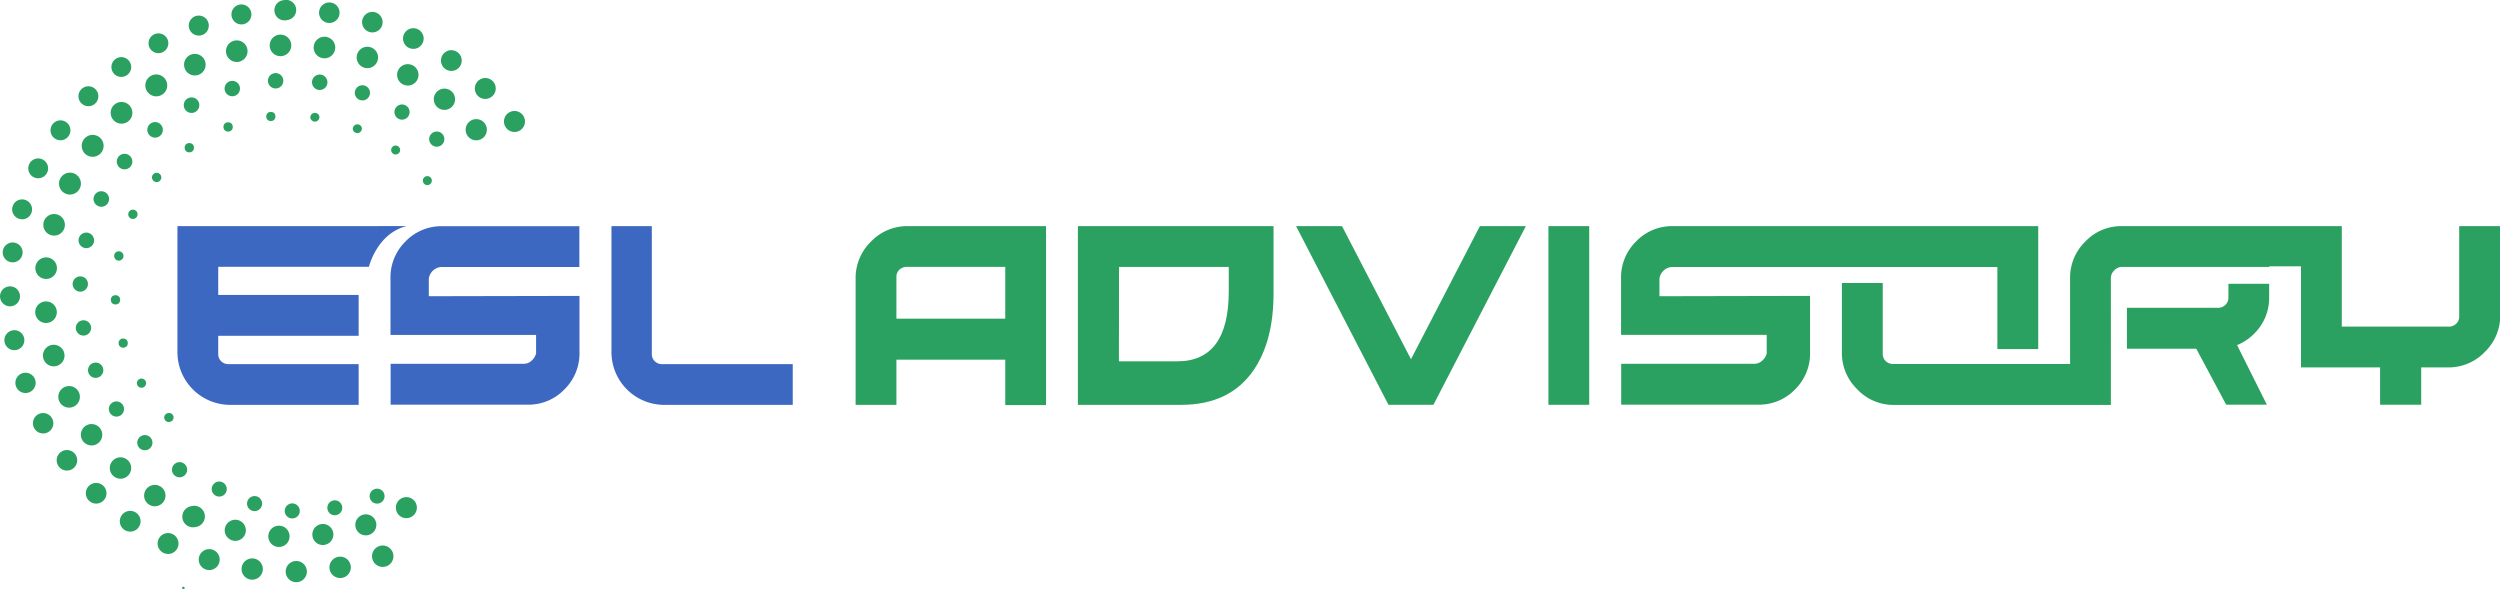 <svg id="Layer_1" data-name="Layer 1" xmlns="http://www.w3.org/2000/svg" viewBox="0 0 401.99 94.74"><defs><style>.cls-1{fill:#2aa160;}.cls-2{fill:#3d68c1;}</style></defs><path class="cls-1" d="M258,320a.71.71,0,0,0,.58-.83.72.72,0,0,0-.84-.58A.72.72,0,1,0,258,320Z" transform="translate(-230.68 -252.17)"/><path class="cls-1" d="M253.56,314.51a.75.75,0,0,0,.6-.86.74.74,0,1,0-.6.86Z" transform="translate(-230.68 -252.17)"/><circle class="cls-1" cx="19.81" cy="55.17" r="0.74"/><circle class="cls-1" cx="18.57" cy="48.21" r="0.75"/><path class="cls-1" d="M249.92,294.07a.75.75,0,0,0-.27-1.48.74.74,0,0,0-.6.87A.75.75,0,0,0,249.92,294.07Z" transform="translate(-230.68 -252.17)"/><path class="cls-1" d="M252.18,287.37a.76.76,0,0,0,.61-.87.75.75,0,1,0-.61.87Z" transform="translate(-230.68 -252.17)"/><path class="cls-1" d="M256,281.44a.75.75,0,1,0-.87-.61A.75.75,0,0,0,256,281.44Z" transform="translate(-230.68 -252.17)"/><circle class="cls-1" cx="30.44" cy="23.75" r="0.75"/><circle class="cls-1" cx="36.68" cy="20.41" r="0.75"/><circle class="cls-1" cx="43.55" cy="18.73" r="0.74"/><path class="cls-1" d="M281.44,271.72a.74.74,0,0,0,.59-.86.74.74,0,0,0-1.45.26A.75.75,0,0,0,281.44,271.72Z" transform="translate(-230.68 -252.17)"/><path class="cls-1" d="M288.27,273.56a.74.74,0,0,0,.59-.86.74.74,0,0,0-1.45.26A.75.75,0,0,0,288.27,273.56Z" transform="translate(-230.68 -252.17)"/><path class="cls-1" d="M294.42,277a.72.72,0,1,0-.83-.58A.71.71,0,0,0,294.42,277Z" transform="translate(-230.68 -252.17)"/><path class="cls-1" d="M299.52,281.92a.72.72,0,1,0-.83-.58A.71.71,0,0,0,299.52,281.92Z" transform="translate(-230.68 -252.17)"/><path class="cls-1" d="M266.14,332a1.21,1.21,0,1,0-1.4-1A1.21,1.21,0,0,0,266.14,332Z" transform="translate(-230.68 -252.17)"/><path class="cls-1" d="M271.82,334.34a1.21,1.21,0,1,0-1.4-1A1.21,1.21,0,0,0,271.82,334.34Z" transform="translate(-230.68 -252.17)"/><path class="cls-1" d="M277.87,335.52a1.21,1.21,0,1,0-1.39-1A1.21,1.21,0,0,0,277.87,335.52Z" transform="translate(-230.68 -252.17)"/><path class="cls-1" d="M284.73,335a1.2,1.2,0,1,0-1.4-1A1.19,1.19,0,0,0,284.73,335Z" transform="translate(-230.68 -252.17)"/><path class="cls-1" d="M291.53,333.13a1.2,1.2,0,1,0-1.4-1A1.2,1.2,0,0,0,291.53,333.13Z" transform="translate(-230.68 -252.17)"/><path class="cls-1" d="M259.77,328.9a1.22,1.22,0,1,0-1.42-1A1.22,1.22,0,0,0,259.77,328.9Z" transform="translate(-230.68 -252.17)"/><path class="cls-1" d="M254.18,324.55a1.22,1.22,0,1,0-1.41-1A1.21,1.21,0,0,0,254.18,324.55Z" transform="translate(-230.68 -252.17)"/><path class="cls-1" d="M249.62,319.14a1.22,1.22,0,1,0-1.42-1A1.23,1.23,0,0,0,249.62,319.14Z" transform="translate(-230.68 -252.17)"/><path class="cls-1" d="M246.29,312.91a1.23,1.23,0,1,0-1.44-1A1.23,1.23,0,0,0,246.29,312.91Z" transform="translate(-230.68 -252.17)"/><path class="cls-1" d="M244.32,306.11a1.23,1.23,0,1,0-1.43-1A1.23,1.23,0,0,0,244.32,306.11Z" transform="translate(-230.68 -252.17)"/><path class="cls-1" d="M243.81,299.05a1.23,1.23,0,1,0-1.43-1A1.23,1.23,0,0,0,243.81,299.05Z" transform="translate(-230.68 -252.17)"/><path class="cls-1" d="M244.78,292.05a1.25,1.25,0,1,0-1.45-1A1.25,1.25,0,0,0,244.78,292.05Z" transform="translate(-230.68 -252.17)"/><path class="cls-1" d="M247.19,285.4a1.25,1.25,0,1,0-1.45-1A1.26,1.26,0,0,0,247.19,285.4Z" transform="translate(-230.68 -252.17)"/><path class="cls-1" d="M250.93,279.38a1.25,1.25,0,1,0-1.45-1A1.24,1.24,0,0,0,250.93,279.38Z" transform="translate(-230.68 -252.17)"/><path class="cls-1" d="M255.84,274.28a1.25,1.25,0,1,0-1.45-1A1.25,1.25,0,0,0,255.84,274.28Z" transform="translate(-230.68 -252.17)"/><path class="cls-1" d="M261.7,270.31a1.25,1.25,0,1,0-1.45-1A1.25,1.25,0,0,0,261.7,270.31Z" transform="translate(-230.68 -252.17)"/><circle class="cls-1" cx="37.35" cy="14.24" r="1.24"/><circle class="cls-1" cx="44.32" cy="12.99" r="1.24"/><path class="cls-1" d="M282.3,266.62a1.24,1.24,0,1,0-1.43-1A1.24,1.24,0,0,0,282.3,266.62Z" transform="translate(-230.68 -252.17)"/><path class="cls-1" d="M289.17,268.3a1.22,1.22,0,1,0-1.42-1A1.23,1.23,0,0,0,289.17,268.3Z" transform="translate(-230.68 -252.17)"/><path class="cls-1" d="M295.54,271.39a1.22,1.22,0,1,0-1.42-1A1.22,1.22,0,0,0,295.54,271.39Z" transform="translate(-230.68 -252.17)"/><path class="cls-1" d="M301.13,275.74a1.22,1.22,0,1,0-1.42-1A1.22,1.22,0,0,0,301.13,275.74Z" transform="translate(-230.68 -252.17)"/><path class="cls-1" d="M296.36,335.45a1.69,1.69,0,1,0-2-1.36A1.68,1.68,0,0,0,296.36,335.45Z" transform="translate(-230.68 -252.17)"/><path class="cls-1" d="M289.84,338.22a1.69,1.69,0,1,0-2-1.37A1.68,1.68,0,0,0,289.84,338.22Z" transform="translate(-230.68 -252.17)"/><path class="cls-1" d="M282.93,339.77a1.69,1.69,0,1,0-2-1.36A1.68,1.68,0,0,0,282.93,339.77Z" transform="translate(-230.68 -252.17)"/><path class="cls-1" d="M275.85,340.09a1.71,1.71,0,1,0-2-1.38A1.71,1.71,0,0,0,275.85,340.09Z" transform="translate(-230.68 -252.17)"/><path class="cls-1" d="M268.84,339.11a1.7,1.7,0,1,0-2-1.37A1.71,1.71,0,0,0,268.84,339.11Z" transform="translate(-230.68 -252.17)"/><path class="cls-1" d="M262.11,336.91a1.71,1.71,0,1,0-.6-3.36,1.71,1.71,0,1,0,.6,3.36Z" transform="translate(-230.68 -252.17)"/><path class="cls-1" d="M255.88,333.55a1.72,1.72,0,1,0-2-1.39A1.72,1.72,0,0,0,255.88,333.55Z" transform="translate(-230.68 -252.17)"/><path class="cls-1" d="M250.36,329.12a1.72,1.72,0,1,0-2-1.4A1.73,1.73,0,0,0,250.36,329.12Z" transform="translate(-230.68 -252.17)"/><path class="cls-1" d="M245.71,323.77a1.72,1.72,0,1,0-2-1.39A1.73,1.73,0,0,0,245.71,323.77Z" transform="translate(-230.68 -252.17)"/><circle class="cls-1" cx="11.11" cy="63.81" r="1.74"/><circle class="cls-1" cx="8.64" cy="57.17" r="1.74"/><circle class="cls-1" cx="7.4" cy="50.2" r="1.74"/><circle class="cls-1" cx="7.42" cy="43.12" r="1.74"/><circle class="cls-1" cx="8.7" cy="36.15" r="1.74"/><path class="cls-1" d="M242.2,283.43a1.76,1.76,0,1,0-2-1.42A1.75,1.75,0,0,0,242.2,283.43Z" transform="translate(-230.68 -252.17)"/><path class="cls-1" d="M245.85,277.36a1.76,1.76,0,1,0-2-1.42A1.75,1.75,0,0,0,245.85,277.36Z" transform="translate(-230.68 -252.17)"/><circle class="cls-1" cx="19.54" cy="18.14" r="1.75"/><path class="cls-1" d="M256.08,267.64a1.76,1.76,0,1,0-2-1.42A1.76,1.76,0,0,0,256.08,267.64Z" transform="translate(-230.68 -252.17)"/><circle class="cls-1" cx="31.33" cy="10.4" r="1.74"/><circle class="cls-1" cx="38.07" cy="8.23" r="1.74"/><circle class="cls-1" cx="45.1" cy="7.3" r="1.74"/><circle class="cls-1" cx="52.17" cy="7.64" r="1.74"/><path class="cls-1" d="M290.06,263.1a1.72,1.72,0,1,0-2-1.39A1.72,1.72,0,0,0,290.06,263.1Z" transform="translate(-230.68 -252.17)"/><path class="cls-1" d="M296.56,265.9a1.72,1.72,0,1,0-2-1.39A1.72,1.72,0,0,0,296.56,265.9Z" transform="translate(-230.68 -252.17)"/><path class="cls-1" d="M302.46,269.81a1.71,1.71,0,1,0-2-1.38A1.7,1.7,0,0,0,302.46,269.81Z" transform="translate(-230.68 -252.17)"/><circle class="cls-1" cx="76.58" cy="20.86" r="1.71"/><path class="cls-1" d="M292.53,343.3a1.72,1.72,0,1,0-2-1.39A1.72,1.72,0,0,0,292.53,343.3Z" transform="translate(-230.68 -252.17)"/><path class="cls-1" d="M285.68,345.09a1.72,1.72,0,1,0-2-1.39A1.73,1.73,0,0,0,285.68,345.09Z" transform="translate(-230.68 -252.17)"/><circle class="cls-1" cx="47.64" cy="91.91" r="1.71"/><path class="cls-1" d="M271.55,345.35a1.71,1.71,0,1,0-2-1.38A1.71,1.71,0,0,0,271.55,345.35Z" transform="translate(-230.68 -252.17)"/><circle class="cls-1" cx="33.64" cy="89.98" r="1.69"/><path class="cls-1" d="M258,341.22a1.68,1.68,0,1,0-1.95-1.36A1.69,1.69,0,0,0,258,341.22Z" transform="translate(-230.68 -252.17)"/><path class="cls-1" d="M251.91,337.63a1.67,1.67,0,1,0-1.94-1.35A1.68,1.68,0,0,0,251.91,337.63Z" transform="translate(-230.68 -252.17)"/><path class="cls-1" d="M246.43,333.12a1.66,1.66,0,1,0-1.92-1.34A1.66,1.66,0,0,0,246.43,333.12Z" transform="translate(-230.68 -252.17)"/><path class="cls-1" d="M241.73,327.81a1.65,1.65,0,1,0-1.91-1.33A1.64,1.64,0,0,0,241.73,327.81Z" transform="translate(-230.68 -252.17)"/><path class="cls-1" d="M237.91,321.84a1.64,1.64,0,1,0-1.91-1.33A1.64,1.64,0,0,0,237.91,321.84Z" transform="translate(-230.68 -252.17)"/><path class="cls-1" d="M235.07,315.34a1.63,1.63,0,1,0-1.89-1.32A1.63,1.63,0,0,0,235.07,315.34Z" transform="translate(-230.68 -252.17)"/><circle class="cls-1" cx="2.31" cy="54.7" r="1.61"/><circle class="cls-1" cx="1.61" cy="47.65" r="1.61"/><path class="cls-1" d="M233,294.33a1.6,1.6,0,1,0-1.86-1.3A1.61,1.61,0,0,0,233,294.33Z" transform="translate(-230.68 -252.17)"/><path class="cls-1" d="M234.51,287.41a1.6,1.6,0,1,0-1.85-1.3A1.61,1.61,0,0,0,234.51,287.41Z" transform="translate(-230.68 -252.17)"/><path class="cls-1" d="M237.1,280.81a1.59,1.59,0,1,0-.56-3.14,1.59,1.59,0,1,0,.56,3.14Z" transform="translate(-230.68 -252.17)"/><path class="cls-1" d="M240.68,274.7a1.6,1.6,0,1,0-1.85-1.3A1.6,1.6,0,0,0,240.68,274.7Z" transform="translate(-230.68 -252.17)"/><path class="cls-1" d="M245.18,269.22a1.6,1.6,0,1,0-1.86-1.29A1.6,1.6,0,0,0,245.18,269.22Z" transform="translate(-230.68 -252.17)"/><path class="cls-1" d="M250.47,264.51a1.59,1.59,0,1,0-1.85-1.29A1.58,1.58,0,0,0,250.47,264.51Z" transform="translate(-230.68 -252.17)"/><path class="cls-1" d="M256.44,260.69a1.59,1.59,0,1,0-1.85-1.29A1.58,1.58,0,0,0,256.44,260.69Z" transform="translate(-230.68 -252.17)"/><path class="cls-1" d="M262.93,257.87a1.61,1.61,0,1,0-1.87-1.3A1.62,1.62,0,0,0,262.93,257.87Z" transform="translate(-230.68 -252.17)"/><circle class="cls-1" cx="38.82" cy="2.32" r="1.61"/><path class="cls-1" d="M276.84,255.4a1.63,1.63,0,1,0-.57-3.2,1.63,1.63,0,1,0,.57,3.2Z" transform="translate(-230.68 -252.17)"/><path class="cls-1" d="M283.92,255.84a1.65,1.65,0,1,0-1.91-1.33A1.65,1.65,0,0,0,283.92,255.84Z" transform="translate(-230.68 -252.17)"/><path class="cls-1" d="M290.84,257.36a1.65,1.65,0,1,0-1.91-1.33A1.65,1.65,0,0,0,290.84,257.36Z" transform="translate(-230.68 -252.17)"/><path class="cls-1" d="M297.44,260a1.66,1.66,0,1,0-1.93-1.34A1.66,1.66,0,0,0,297.44,260Z" transform="translate(-230.68 -252.17)"/><path class="cls-1" d="M303.55,263.55a1.67,1.67,0,1,0-1.94-1.35A1.68,1.68,0,0,0,303.55,263.55Z" transform="translate(-230.68 -252.17)"/><path class="cls-1" d="M309,268.05a1.68,1.68,0,1,0-1.94-1.36A1.66,1.66,0,0,0,309,268.05Z" transform="translate(-230.68 -252.17)"/><path class="cls-1" d="M313.74,273.36a1.69,1.69,0,1,0-2-1.37A1.69,1.69,0,0,0,313.74,273.36Z" transform="translate(-230.68 -252.17)"/><path class="cls-1" d="M260.2,346.91a.2.2,0,0,0,.17-.23.21.21,0,0,0-.24-.17.21.21,0,0,0-.16.24A.2.2,0,0,0,260.2,346.91Z" transform="translate(-230.68 -252.17)"/><path class="cls-1" d="M370.68,291.07a8.14,8.14,0,0,0-2.42,6v20.2h6.56V310h17.5v7.3h6.56V288.53H376.57A8.06,8.06,0,0,0,370.68,291.07Zm21.64,12.34h-17.5v-6.78a1.55,1.55,0,0,1,.51-1.12,1.72,1.72,0,0,1,1.24-.43h15.75Z" transform="translate(-230.68 -252.17)"/><path class="cls-1" d="M404,317.27h16.58q7.92,0,11.74-5.68,3.13-4.65,3.14-12.2V288.53H404Zm6.61-22.18h17.65V299q0,11.26-8.27,11.27H410.6Z" transform="translate(-230.68 -252.17)"/><polygon class="cls-1" points="226.88 57.76 215.79 36.36 208.4 36.36 223.26 65.09 230.49 65.09 245.35 36.36 237.96 36.36 226.88 57.76"/><rect class="cls-1" x="248.98" y="36.36" width="6.56" height="28.73"/><path class="cls-1" d="M497.51,299.8V297a2.16,2.16,0,0,1,2.05-1.9h52.29V308.3h6.57V288.53H499.56a8,8,0,0,0-5.83,2.49,8.09,8.09,0,0,0-2.39,6v9h23.42V309a2.22,2.22,0,0,1-.64,1.08,1.88,1.88,0,0,1-1.39.59H491.36v6.57h22.15a8,8,0,0,0,5.84-2.49,8.09,8.09,0,0,0,2.38-6l0-9Z" transform="translate(-230.68 -252.17)"/><path class="cls-1" d="M626.11,288.53v14.61a1.54,1.54,0,0,1-.52,1.12,1.7,1.7,0,0,1-1.24.43H607.23V288.53H571.88A7.92,7.92,0,0,0,566,291a8.08,8.08,0,0,0-2.46,5.87V310.7H537.17v0h-2a1.75,1.75,0,0,1-1.24-.43,1.62,1.62,0,0,1-.51-1.12V297.68h-6.57v11.05a8.11,8.11,0,0,0,2.43,6,8,8,0,0,0,5.89,2.55h34.93V296.89a1.66,1.66,0,0,1,.55-1.24,1.64,1.64,0,0,1,1.24-.56h23.67V295h5.11v16.25h12.72v6H620v-6h4.39a8.06,8.06,0,0,0,5.9-2.55,8.14,8.14,0,0,0,2.42-6V288.53Z" transform="translate(-230.68 -252.17)"/><path class="cls-2" d="M299.63,299.8V297a2.16,2.16,0,0,1,2.05-1.9h22.16v-6.56H301.68a8,8,0,0,0-5.83,2.49,8.08,8.08,0,0,0-2.38,6v9h23.41V309a2.27,2.27,0,0,1-.63,1.08,1.9,1.9,0,0,1-1.4.59H293.49v6.57h22.15a8,8,0,0,0,5.83-2.49,8.1,8.1,0,0,0,2.39-6l0-9Z" transform="translate(-230.68 -252.17)"/><path class="cls-2" d="M336,310.29a1.57,1.57,0,0,1-.51-1.12V288.53H329v20.2a8.49,8.49,0,0,0,8.31,8.54h20.84v-6.55H337.28A1.69,1.69,0,0,1,336,310.29Z" transform="translate(-230.68 -252.17)"/><path class="cls-2" d="M288.35,288.53H259.21v20.2a8.49,8.49,0,0,0,8.31,8.54h20.83v-6.55H267.52a1.67,1.67,0,0,1-1.24-.43,1.57,1.57,0,0,1-.51-1.12v-3h22.58v-6.58H265.77v-4.52H290s1.3-5.38,6.08-6.55Z" transform="translate(-230.68 -252.17)"/><path class="cls-1" d="M589,299.94a1.63,1.63,0,0,1-1.62,1.72H572.68v6.58h11.15l4.81,9h6.54l-4.79-9.58a8.17,8.17,0,0,0,2.78-1.87,8,8,0,0,0,2.38-5.88v-2.11H589Z" transform="translate(-230.68 -252.17)"/></svg>